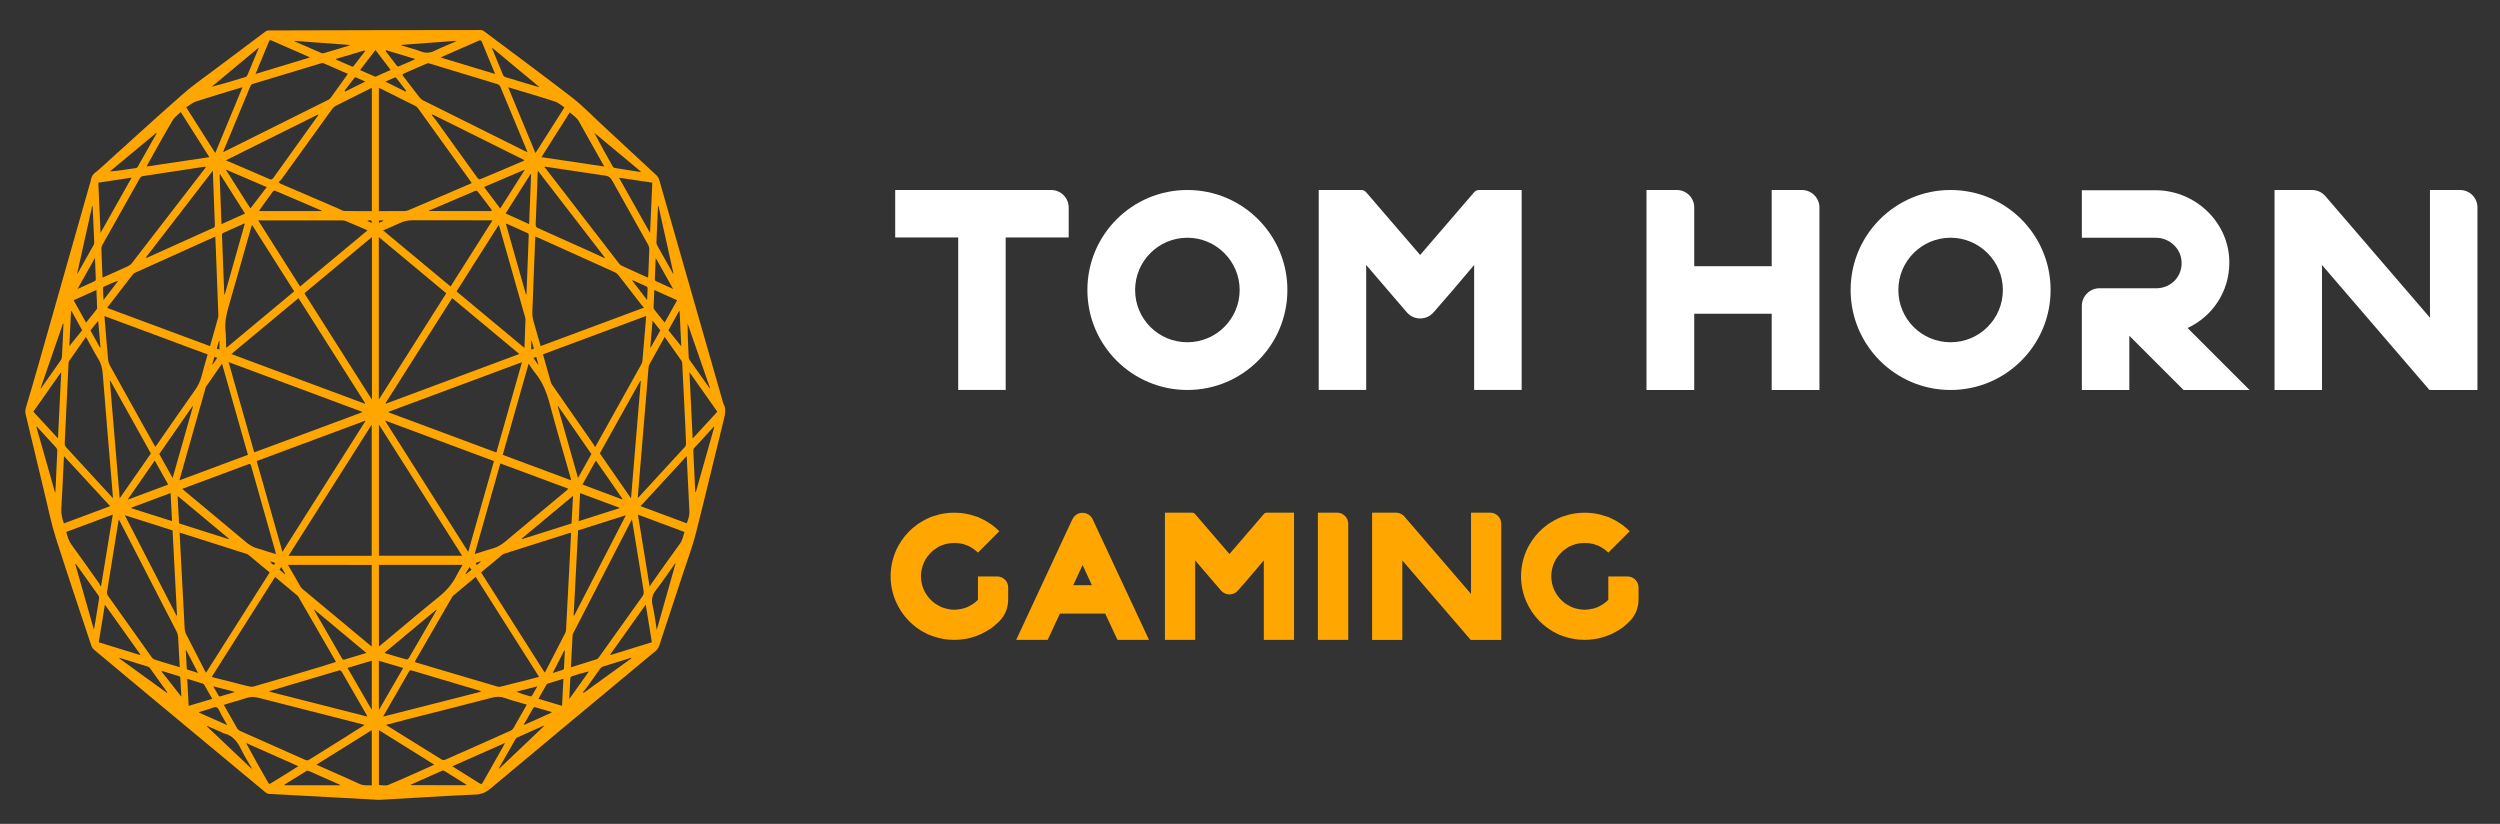 <svg width="88" height="29" viewBox="0 0 88 29" fill="none" xmlns="http://www.w3.org/2000/svg">
<rect x="0" y="0" width="88" height="29" fill="#333333" stroke="none"/>
<g id="tom horn" style="mix-blend-mode:luminosity">
<g id="Group">
<path id="Vector" d="M13.219 28.148C12.641 28.117 12.065 28.085 11.489 28.054C10.812 28.019 10.134 27.984 9.457 27.944C9.413 27.942 9.366 27.907 9.326 27.875C7.924 26.711 6.524 25.546 5.123 24.382C4.521 23.879 3.917 23.377 3.315 22.873C3.272 22.836 3.229 22.773 3.208 22.708C2.79 21.45 2.367 20.193 1.962 18.924C1.812 18.451 1.71 17.951 1.591 17.459C1.36 16.503 1.136 15.546 0.905 14.59C0.884 14.503 0.889 14.434 0.912 14.352C1.064 13.836 1.217 13.319 1.364 12.8C1.959 10.708 2.552 8.618 3.147 6.526C3.165 6.462 3.189 6.399 3.2 6.332C3.226 6.176 3.308 6.101 3.403 6.035C3.436 6.012 3.468 5.982 3.499 5.954C4.476 5.075 5.445 4.181 6.431 3.318C6.837 2.961 7.271 2.669 7.693 2.347C8.239 1.934 8.787 1.524 9.335 1.116C9.373 1.086 9.42 1.071 9.464 1.071C11.951 1.064 14.44 1.058 16.927 1.057C16.964 1.057 17.003 1.071 17.034 1.097C18.07 1.872 19.11 2.641 20.139 3.434C20.482 3.698 20.799 4.027 21.125 4.33C21.786 4.942 22.45 5.557 23.11 6.173C23.15 6.21 23.187 6.273 23.206 6.336C23.955 8.944 24.702 11.555 25.45 14.165C25.453 14.175 25.453 14.186 25.457 14.195C25.576 14.394 25.522 14.592 25.469 14.806C25.142 16.123 24.832 17.449 24.496 18.765C24.375 19.239 24.204 19.694 24.053 20.155C23.771 21.011 23.486 21.865 23.206 22.721C23.178 22.805 23.141 22.861 23.085 22.908C21.148 24.52 19.208 26.13 17.272 27.751C17.106 27.891 16.943 27.961 16.751 27.968C16.184 27.989 15.618 28.024 15.051 28.056C14.503 28.087 13.956 28.12 13.406 28.152C13.345 28.155 13.285 28.152 13.224 28.152C13.219 28.152 13.219 28.15 13.219 28.148ZM16.934 20.148C17.684 21.329 18.427 22.5 19.173 23.674C19.184 23.66 19.191 23.652 19.198 23.64C19.432 23.186 19.665 22.733 19.898 22.279C19.912 22.253 19.922 22.216 19.924 22.185C19.936 21.98 19.945 21.777 19.956 21.572C19.989 20.944 20.022 20.312 20.055 19.682C20.073 19.376 20.087 19.068 20.103 18.751C20.071 18.76 20.047 18.763 20.022 18.77C19.266 19.01 18.512 19.25 17.755 19.489C17.734 19.497 17.71 19.502 17.692 19.519C17.44 19.726 17.194 19.934 16.934 20.148ZM6.322 18.747C6.34 19.068 6.352 19.369 6.37 19.668C6.413 20.491 6.455 21.317 6.501 22.14C6.504 22.197 6.52 22.262 6.545 22.311C6.762 22.738 6.98 23.163 7.201 23.589C7.217 23.619 7.232 23.646 7.252 23.68C8.001 22.5 8.745 21.327 9.492 20.151C9.233 19.936 8.983 19.727 8.732 19.519C8.715 19.505 8.69 19.5 8.668 19.493C8.108 19.314 7.546 19.134 6.986 18.957C6.765 18.886 6.548 18.819 6.322 18.747ZM5.466 15.73C5.494 15.693 5.514 15.665 5.533 15.639C5.976 15.002 6.419 14.361 6.865 13.729C6.972 13.579 7.052 13.419 7.101 13.222C7.164 12.973 7.238 12.731 7.309 12.476C6.097 12.024 4.891 11.576 3.676 11.125C3.718 11.643 3.758 12.143 3.804 12.642C3.811 12.723 3.839 12.808 3.874 12.873C4.241 13.54 4.612 14.202 4.982 14.867C5.143 15.15 5.304 15.436 5.466 15.73ZM20.946 15.737C20.965 15.71 20.971 15.704 20.974 15.695C21.51 14.732 22.047 13.771 22.583 12.808C22.599 12.779 22.609 12.742 22.613 12.707C22.632 12.506 22.649 12.301 22.665 12.098C22.693 11.779 22.718 11.459 22.746 11.121C21.529 11.573 20.323 12.021 19.112 12.472C19.21 12.814 19.301 13.145 19.395 13.472C19.404 13.505 19.427 13.535 19.446 13.561C19.929 14.258 20.414 14.953 20.897 15.649C20.913 15.675 20.929 15.704 20.946 15.737ZM18.975 23.825C18.226 22.644 17.488 21.478 16.744 20.307C16.476 20.529 16.212 20.748 15.949 20.97C15.932 20.988 15.916 21.012 15.902 21.037C15.478 21.77 15.053 22.505 14.629 23.24C14.619 23.258 14.612 23.277 14.601 23.302C14.624 23.31 14.642 23.319 14.659 23.323C15.61 23.606 16.56 23.89 17.512 24.168C17.549 24.179 17.587 24.179 17.624 24.17C17.944 24.091 18.265 24.007 18.585 23.927C18.713 23.893 18.839 23.86 18.975 23.825ZM11.825 23.302C11.815 23.279 11.81 23.268 11.804 23.258C11.374 22.512 10.943 21.767 10.513 21.023C10.5 21.002 10.486 20.979 10.471 20.967C10.21 20.748 9.949 20.531 9.683 20.309C8.941 21.48 8.2 22.647 7.455 23.823C7.481 23.834 7.493 23.841 7.506 23.844C7.896 23.944 8.286 24.044 8.677 24.14C8.761 24.161 8.85 24.187 8.929 24.165C9.735 23.934 10.541 23.692 11.346 23.452C11.5 23.4 11.659 23.352 11.825 23.302ZM16.605 6.446C16.583 6.413 16.567 6.388 16.553 6.367C15.94 5.515 15.328 4.661 14.713 3.808C14.689 3.775 14.657 3.747 14.626 3.731C14.218 3.526 13.808 3.325 13.401 3.12C13.381 3.11 13.36 3.103 13.336 3.096C13.336 4.545 13.336 5.984 13.336 7.431C13.367 7.431 13.395 7.431 13.422 7.431C13.691 7.431 13.964 7.433 14.234 7.43C14.281 7.43 14.33 7.419 14.376 7.4C14.731 7.249 15.084 7.097 15.438 6.947C15.823 6.78 16.208 6.616 16.605 6.446ZM13.089 7.431C13.089 5.979 13.089 4.542 13.089 3.094C13.059 3.106 13.035 3.117 13.012 3.127C12.617 3.323 12.224 3.519 11.831 3.719C11.78 3.745 11.726 3.789 11.687 3.843C11.094 4.664 10.502 5.489 9.91 6.309C9.881 6.351 9.84 6.376 9.804 6.409C9.847 6.455 9.87 6.465 9.891 6.474C10.569 6.766 11.246 7.055 11.923 7.347C11.99 7.377 12.058 7.424 12.126 7.426C12.445 7.435 12.765 7.431 13.089 7.431ZM22.667 10.829C22.63 10.789 22.607 10.768 22.588 10.743C22.319 10.395 22.052 10.045 21.781 9.702C21.741 9.649 21.688 9.605 21.636 9.581C20.929 9.26 20.22 8.942 19.513 8.622C19.292 8.524 19.072 8.424 18.846 8.324C18.842 8.375 18.839 8.415 18.837 8.457C18.806 9.288 18.774 10.12 18.739 10.951C18.734 11.083 18.748 11.203 18.785 11.324C18.856 11.562 18.921 11.802 18.989 12.04C19.003 12.087 19.017 12.134 19.031 12.182C20.241 11.734 21.44 11.286 22.667 10.829ZM7.394 12.184C7.492 11.841 7.586 11.508 7.679 11.175C7.689 11.139 7.686 11.095 7.684 11.053C7.656 10.326 7.63 9.598 7.602 8.87C7.597 8.692 7.586 8.511 7.579 8.329C7.555 8.338 7.541 8.343 7.527 8.35C6.601 8.767 5.673 9.183 4.749 9.602C4.717 9.616 4.686 9.646 4.661 9.679C4.383 10.038 4.105 10.398 3.828 10.759C3.811 10.781 3.795 10.806 3.772 10.839C4.985 11.287 6.186 11.734 7.394 12.184ZM13.338 14.944C13.338 16.5 13.338 18.031 13.338 19.563C14.312 19.563 15.284 19.563 16.268 19.563C15.289 18.019 14.318 16.489 13.338 14.944ZM10.155 19.565C11.143 19.565 12.114 19.565 13.084 19.565C13.084 18.028 13.084 16.496 13.084 14.947C12.104 16.491 11.134 18.021 10.155 19.565ZM13.334 8.345C13.334 10.255 13.334 12.149 13.334 14.067C14.132 12.81 14.918 11.571 15.709 10.323C14.915 9.663 14.129 9.007 13.334 8.345ZM13.093 14.07C13.093 12.147 13.093 10.253 13.093 8.343C12.296 9.007 11.508 9.66 10.714 10.323C11.505 11.571 12.293 12.81 13.093 14.07ZM16.481 19.426C16.786 18.352 17.085 17.293 17.388 16.23C16.108 15.756 14.839 15.282 13.548 14.8C14.531 16.355 15.501 17.881 16.481 19.426ZM9.942 19.426C10.922 17.883 11.89 16.356 12.86 14.826C12.856 14.819 12.854 14.816 12.853 14.809C11.584 15.282 10.311 15.754 9.035 16.23C9.338 17.296 9.637 18.352 9.942 19.426ZM8.143 12.462C9.721 13.05 11.281 13.629 12.841 14.21C12.844 14.202 12.848 14.196 12.851 14.188C12.07 12.957 11.29 11.725 10.507 10.495C9.721 11.149 8.939 11.8 8.143 12.462ZM15.916 10.493C15.133 11.727 14.353 12.955 13.574 14.186C13.577 14.195 13.581 14.2 13.584 14.209C15.144 13.628 16.703 13.048 18.28 12.46C17.484 11.8 16.703 11.149 15.916 10.493ZM12.742 14.515C12.742 14.508 12.744 14.503 12.744 14.494C11.183 13.913 9.623 13.334 8.046 12.745C8.351 13.82 8.648 14.87 8.948 15.924C10.22 15.455 11.482 14.986 12.742 14.515ZM13.679 14.494C13.679 14.501 13.679 14.506 13.677 14.515C14.941 14.986 16.205 15.457 17.472 15.928C17.773 14.868 18.07 13.818 18.373 12.749C16.796 13.334 15.239 13.915 13.679 14.494ZM23.397 11.86C23.213 12.191 23.034 12.509 22.858 12.831C22.84 12.863 22.831 12.906 22.828 12.945C22.789 13.389 22.753 13.834 22.718 14.279C22.665 14.916 22.611 15.553 22.558 16.192C22.521 16.631 22.485 17.072 22.448 17.526C22.469 17.506 22.485 17.496 22.499 17.482C23.038 16.897 23.579 16.311 24.116 15.723C24.135 15.7 24.151 15.647 24.149 15.611C24.142 15.366 24.128 15.119 24.118 14.874C24.084 14.184 24.051 13.496 24.015 12.807C24.013 12.772 24.008 12.728 23.99 12.702C23.796 12.423 23.6 12.149 23.397 11.86ZM3.977 17.536C3.959 17.326 3.945 17.14 3.93 16.955C3.823 15.684 3.716 14.414 3.615 13.141C3.599 12.955 3.559 12.8 3.471 12.653C3.328 12.42 3.2 12.169 3.063 11.928C3.051 11.907 3.039 11.888 3.023 11.865C2.823 12.149 2.627 12.425 2.435 12.705C2.419 12.726 2.414 12.768 2.412 12.8C2.365 13.738 2.319 14.674 2.277 15.614C2.276 15.656 2.298 15.712 2.323 15.739C2.68 16.131 3.04 16.519 3.398 16.909C3.587 17.113 3.774 17.317 3.977 17.536ZM20.096 23.489C20.409 23.391 20.71 23.3 21.013 23.202C21.041 23.193 21.065 23.16 21.084 23.134C21.596 22.419 22.102 21.702 22.614 20.989C22.66 20.927 22.667 20.87 22.654 20.79C22.562 20.24 22.474 19.687 22.385 19.136C22.34 18.858 22.294 18.578 22.245 18.284C22.229 18.308 22.222 18.32 22.215 18.336C21.538 19.651 20.86 20.965 20.183 22.279C20.171 22.304 20.157 22.334 20.155 22.363C20.134 22.731 20.115 23.102 20.096 23.489ZM4.183 18.285C4.176 18.315 4.171 18.332 4.168 18.352C4.035 19.181 3.898 20.009 3.767 20.839C3.762 20.879 3.779 20.939 3.8 20.97C4.311 21.693 4.824 22.414 5.337 23.132C5.365 23.172 5.405 23.202 5.445 23.216C5.601 23.27 5.755 23.314 5.911 23.361C6.048 23.403 6.184 23.445 6.328 23.485C6.308 23.123 6.291 22.777 6.27 22.433C6.265 22.369 6.251 22.297 6.223 22.244C5.563 20.956 4.898 19.67 4.236 18.383C4.222 18.354 4.204 18.326 4.183 18.285ZM19.18 5.865C19.175 5.877 19.168 5.889 19.163 5.9C19.18 5.91 19.198 5.917 19.21 5.933C20.071 7.048 20.932 8.165 21.793 9.28C21.821 9.315 21.858 9.344 21.897 9.36C22.177 9.49 22.457 9.614 22.738 9.742C22.761 9.752 22.784 9.759 22.812 9.768C22.816 9.723 22.819 9.689 22.821 9.654C22.833 9.367 22.847 9.078 22.854 8.791C22.856 8.734 22.84 8.66 22.814 8.615C22.395 7.862 21.97 7.116 21.552 6.36C21.485 6.239 21.412 6.196 21.309 6.182C20.72 6.098 20.132 6.007 19.544 5.919C19.424 5.898 19.301 5.882 19.18 5.865ZM3.609 9.77C3.644 9.756 3.672 9.747 3.695 9.735C3.968 9.612 4.243 9.492 4.516 9.364C4.562 9.343 4.609 9.306 4.644 9.259C5.5 8.154 6.35 7.048 7.204 5.942C7.22 5.921 7.232 5.898 7.253 5.872C7.222 5.872 7.199 5.87 7.176 5.872C6.455 5.98 5.734 6.089 5.013 6.201C4.983 6.204 4.947 6.234 4.927 6.267C4.483 7.055 4.038 7.843 3.597 8.632C3.58 8.664 3.567 8.713 3.569 8.753C3.574 8.947 3.583 9.14 3.59 9.334C3.594 9.479 3.602 9.619 3.609 9.77ZM14.188 2.6C14.181 2.614 14.174 2.632 14.167 2.646C14.365 2.905 14.563 3.162 14.762 3.42C14.799 3.465 14.841 3.507 14.887 3.53C16.086 4.13 17.288 4.725 18.489 5.324C18.512 5.334 18.534 5.343 18.568 5.357C18.555 5.324 18.55 5.305 18.543 5.289C18.233 4.543 17.923 3.796 17.61 3.049C17.593 3.007 17.547 2.972 17.51 2.961C16.716 2.718 15.923 2.478 15.128 2.238C15.1 2.229 15.065 2.219 15.039 2.231C14.754 2.35 14.472 2.474 14.188 2.6ZM7.852 5.357C7.885 5.34 7.901 5.336 7.915 5.327C9.13 4.724 10.346 4.12 11.559 3.512C11.591 3.495 11.622 3.469 11.645 3.435C11.829 3.183 12.011 2.928 12.195 2.672C12.21 2.651 12.223 2.628 12.242 2.599C11.95 2.471 11.666 2.347 11.383 2.224C11.358 2.214 11.326 2.221 11.3 2.228C10.502 2.469 9.702 2.711 8.904 2.952C8.855 2.966 8.827 2.998 8.803 3.059C8.501 3.789 8.199 4.517 7.894 5.247C7.884 5.277 7.873 5.306 7.852 5.357ZM13.59 25.514C13.619 25.535 13.63 25.544 13.64 25.551C14.277 25.947 14.915 26.344 15.552 26.738C15.583 26.759 15.63 26.759 15.665 26.745C16.437 26.405 17.209 26.064 17.979 25.717C18.018 25.7 18.055 25.661 18.079 25.619C18.219 25.381 18.354 25.14 18.491 24.898C18.508 24.872 18.522 24.842 18.543 24.802C18.272 24.721 18.009 24.655 17.754 24.564C17.605 24.511 17.463 24.52 17.313 24.56C16.32 24.819 15.326 25.068 14.332 25.32C14.094 25.386 13.85 25.448 13.59 25.514ZM12.835 25.519C12.795 25.507 12.776 25.498 12.757 25.495C11.533 25.185 10.311 24.873 9.09 24.56C8.946 24.523 8.813 24.52 8.671 24.571C8.475 24.639 8.276 24.69 8.08 24.747C8.015 24.767 7.95 24.79 7.878 24.812C8.038 25.094 8.19 25.362 8.344 25.63C8.368 25.672 8.407 25.708 8.445 25.726C9.21 26.069 9.979 26.407 10.744 26.748C10.796 26.771 10.838 26.769 10.887 26.738C11.286 26.485 11.687 26.237 12.086 25.99C12.329 25.833 12.575 25.682 12.835 25.519ZM8.869 7.913C8.855 7.958 8.845 7.988 8.836 8.019C8.573 8.942 8.316 9.868 8.048 10.787C7.964 11.072 7.906 11.352 7.94 11.662C7.957 11.828 7.954 12.002 7.959 12.169C7.959 12.189 7.962 12.21 7.966 12.245C8.766 11.578 9.557 10.92 10.355 10.255C9.861 9.474 9.368 8.697 8.869 7.913ZM18.461 12.248C18.473 11.898 18.487 11.571 18.497 11.242C18.499 11.212 18.487 11.181 18.48 11.153C18.183 10.102 17.885 9.054 17.587 8.007C17.58 7.981 17.57 7.953 17.556 7.916C17.057 8.702 16.565 9.478 16.07 10.258C16.864 10.918 17.654 11.576 18.461 12.248ZM17.696 16.01C18.499 16.309 19.297 16.605 20.106 16.908C20.092 16.855 20.085 16.82 20.075 16.785C19.835 15.94 19.584 15.1 19.359 14.245C19.245 13.811 19.089 13.431 18.837 13.127C18.757 13.031 18.688 12.915 18.608 12.8C18.302 13.876 18 14.937 17.696 16.01ZM6.314 16.908C7.126 16.605 7.922 16.307 8.727 16.01C8.423 14.937 8.122 13.874 7.815 12.8C7.625 13.075 7.443 13.337 7.259 13.601C7.241 13.626 7.234 13.663 7.225 13.692C7.043 14.335 6.861 14.977 6.679 15.62C6.559 16.043 6.44 16.467 6.314 16.908ZM20.008 17.203C19.203 16.904 18.41 16.61 17.612 16.313C17.311 17.375 17.012 18.429 16.709 19.498C16.749 19.489 16.77 19.486 16.791 19.477C16.98 19.419 17.169 19.353 17.36 19.3C17.51 19.258 17.645 19.18 17.778 19.069C18.494 18.467 19.212 17.874 19.931 17.275C19.95 17.258 19.973 17.235 20.008 17.203ZM6.415 17.207C6.454 17.24 6.478 17.261 6.501 17.282C7.218 17.881 7.936 18.474 8.652 19.076C8.783 19.187 8.918 19.269 9.07 19.306C9.177 19.332 9.282 19.372 9.387 19.405C9.492 19.439 9.597 19.47 9.714 19.505C9.702 19.458 9.697 19.428 9.688 19.398C9.406 18.401 9.121 17.405 8.841 16.405C8.822 16.337 8.801 16.318 8.748 16.339C8.248 16.528 7.744 16.713 7.241 16.901C6.968 17 6.699 17.1 6.415 17.207ZM13.338 19.883C13.338 20.843 13.338 21.795 13.338 22.756C13.367 22.733 13.392 22.715 13.415 22.696C14.087 22.138 14.754 21.567 15.431 21.023C15.695 20.811 15.926 20.564 16.096 20.212C16.149 20.102 16.217 20.002 16.285 19.883C15.294 19.883 14.319 19.883 13.338 19.883ZM10.136 19.883C10.289 20.146 10.429 20.391 10.57 20.636C10.593 20.676 10.621 20.711 10.654 20.737C11.444 21.396 12.235 22.054 13.026 22.712C13.043 22.726 13.065 22.738 13.084 22.754C13.084 21.791 13.084 20.839 13.084 19.885C12.104 19.883 11.129 19.883 10.136 19.883ZM15.86 10.085C16.35 9.311 16.837 8.545 17.337 7.755C17.286 7.755 17.257 7.755 17.229 7.755C16.329 7.755 15.431 7.757 14.533 7.753C14.377 7.753 14.229 7.778 14.08 7.85C13.889 7.941 13.693 8.018 13.485 8.109C14.281 8.77 15.065 9.423 15.86 10.085ZM9.086 7.755C9.588 8.546 10.075 9.313 10.563 10.085C11.354 9.427 12.14 8.772 12.935 8.11C12.907 8.097 12.888 8.086 12.87 8.077C12.645 7.979 12.417 7.881 12.189 7.788C12.144 7.769 12.095 7.759 12.048 7.759C11.094 7.757 10.14 7.757 9.184 7.757C9.161 7.755 9.133 7.755 9.086 7.755ZM22.212 17.541C22.329 16.148 22.443 14.779 22.556 13.412C22.551 13.411 22.544 13.409 22.539 13.403C22.065 14.254 21.59 15.103 21.114 15.959C21.477 16.484 21.837 17.002 22.212 17.541ZM4.213 17.541C4.586 17.006 4.947 16.488 5.311 15.963C4.835 15.107 4.358 14.254 3.884 13.402C3.879 13.405 3.874 13.409 3.867 13.412C3.982 14.779 4.096 16.146 4.213 17.541ZM4.392 18.135C5.006 19.328 5.61 20.499 6.214 21.672C6.219 21.669 6.226 21.665 6.231 21.662C6.179 20.664 6.126 19.666 6.074 18.669C5.514 18.492 4.962 18.317 4.392 18.135ZM20.192 21.663C20.197 21.665 20.206 21.667 20.211 21.67C20.813 20.499 21.417 19.328 22.031 18.136C21.461 18.319 20.908 18.494 20.349 18.67C20.297 19.668 20.244 20.667 20.192 21.663ZM7.492 6.007C6.697 7.038 5.916 8.051 5.134 9.063C5.155 9.075 5.167 9.073 5.178 9.07C5.955 8.72 6.734 8.368 7.511 8.019C7.558 7.998 7.567 7.967 7.563 7.907C7.544 7.428 7.527 6.952 7.509 6.472C7.506 6.323 7.499 6.176 7.492 6.007ZM21.277 9.084C21.28 9.077 21.284 9.07 21.288 9.063C20.507 8.051 19.724 7.038 18.933 6.01C18.928 6.063 18.926 6.089 18.925 6.117C18.902 6.707 18.883 7.297 18.856 7.883C18.853 7.97 18.874 8.002 18.932 8.026C19.511 8.286 20.089 8.545 20.668 8.805C20.871 8.898 21.074 8.991 21.277 9.084ZM11.207 4.051C11.204 4.043 11.202 4.037 11.197 4.029C10.12 4.564 9.044 5.1 7.95 5.643C8.479 5.87 8.985 6.084 9.49 6.306C9.546 6.33 9.58 6.32 9.622 6.262C9.979 5.76 10.339 5.263 10.696 4.762C10.868 4.528 11.038 4.29 11.207 4.051ZM18.45 5.653C18.45 5.646 18.45 5.639 18.45 5.632C17.376 5.096 16.299 4.563 15.223 4.027C15.217 4.037 15.21 4.05 15.205 4.06C15.247 4.113 15.293 4.162 15.335 4.218C15.826 4.9 16.318 5.588 16.812 6.269C16.831 6.295 16.875 6.322 16.899 6.311C17.419 6.098 17.934 5.875 18.45 5.653ZM13.485 25.225C14.65 24.928 15.793 24.637 16.934 24.347C16.917 24.324 16.899 24.315 16.882 24.312C16.084 24.074 15.287 23.839 14.489 23.599C14.442 23.585 14.416 23.606 14.388 23.654C14.164 24.044 13.94 24.432 13.716 24.821C13.644 24.949 13.57 25.075 13.485 25.225ZM9.487 24.327C9.487 24.334 9.487 24.34 9.487 24.347C10.63 24.639 11.775 24.93 12.931 25.224C12.916 25.192 12.912 25.18 12.907 25.169C12.615 24.663 12.322 24.159 12.032 23.65C11.995 23.587 11.962 23.589 11.915 23.605C11.361 23.769 10.808 23.934 10.255 24.096C10 24.173 9.744 24.25 9.487 24.327ZM8.533 3.077C8.51 3.078 8.496 3.078 8.486 3.084C7.955 3.245 7.423 3.4 6.896 3.572C6.781 3.609 6.674 3.705 6.555 3.778C6.905 4.328 7.238 4.851 7.577 5.387C7.898 4.61 8.213 3.85 8.533 3.077ZM17.887 3.071C18.212 3.852 18.527 4.615 18.848 5.389C19.189 4.85 19.521 4.326 19.868 3.78C19.754 3.707 19.656 3.616 19.551 3.581C19.177 3.453 18.799 3.346 18.421 3.231C18.247 3.176 18.074 3.127 17.887 3.071ZM22.455 18.115C22.593 18.959 22.728 19.789 22.868 20.652C22.9 20.597 22.915 20.566 22.935 20.54C23.265 20.072 23.596 19.602 23.932 19.141C24.018 19.024 24.048 18.879 24.095 18.726C23.547 18.521 23.006 18.319 22.455 18.115ZM3.531 20.641C3.541 20.631 3.552 20.62 3.562 20.61C3.697 19.782 3.832 18.954 3.97 18.114C3.413 18.32 2.874 18.521 2.333 18.723C2.375 18.898 2.424 19.045 2.517 19.173C2.846 19.622 3.168 20.083 3.494 20.541C3.51 20.569 3.518 20.608 3.531 20.641ZM24.172 16.053C23.626 16.647 23.09 17.226 22.548 17.816C23.101 18.023 23.64 18.222 24.176 18.422C24.277 18.126 24.277 18.126 24.258 17.82C24.249 17.674 24.244 17.531 24.237 17.384C24.216 16.95 24.195 16.514 24.172 16.053ZM2.253 16.057C2.249 16.094 2.248 16.111 2.248 16.127C2.22 16.722 2.193 17.317 2.158 17.912C2.148 18.1 2.193 18.255 2.248 18.425C2.788 18.224 3.326 18.023 3.877 17.816C3.331 17.224 2.799 16.649 2.253 16.057ZM21.27 5.861C20.962 5.313 20.668 4.795 20.377 4.272C20.292 4.118 20.166 4.06 20.057 3.955C19.723 4.482 19.395 4.998 19.058 5.532C19.796 5.644 20.523 5.751 21.27 5.861ZM7.369 5.532C7.029 4.995 6.699 4.477 6.363 3.945C6.261 4.044 6.146 4.118 6.074 4.239C5.774 4.745 5.489 5.266 5.199 5.783C5.188 5.804 5.179 5.825 5.162 5.861C5.9 5.751 6.625 5.644 7.369 5.532ZM15.287 26.916C14.628 26.503 13.985 26.104 13.338 25.7C13.338 26.354 13.338 26.998 13.338 27.634C13.453 27.634 13.572 27.669 13.674 27.627C14.207 27.404 14.736 27.163 15.287 26.916ZM13.087 25.7C12.436 26.106 11.794 26.507 11.139 26.916C11.176 26.934 11.197 26.942 11.218 26.953C11.703 27.168 12.188 27.38 12.672 27.601C12.811 27.663 12.945 27.637 13.087 27.644C13.087 26.997 13.087 26.354 13.087 25.7ZM25.25 14.492C24.923 14.028 24.601 13.572 24.268 13.099C24.307 13.892 24.344 14.653 24.382 15.436C24.68 15.112 24.96 14.806 25.25 14.492ZM2.153 13.129C2.148 13.127 2.143 13.122 2.137 13.12C1.817 13.573 1.497 14.03 1.173 14.491C1.465 14.807 1.747 15.114 2.041 15.432C2.08 14.65 2.116 13.89 2.153 13.129ZM3.539 8.198C3.909 7.542 4.264 6.91 4.633 6.253C4.227 6.315 3.847 6.372 3.461 6.43C3.489 7.02 3.513 7.594 3.539 8.198ZM22.961 6.43C22.572 6.372 22.192 6.316 21.788 6.255C22.159 6.912 22.515 7.545 22.882 8.2C22.91 7.591 22.936 7.018 22.961 6.43ZM4.933 23.058C4.936 23.051 4.938 23.044 4.94 23.037C4.527 22.456 4.113 21.877 3.692 21.284C3.618 21.735 3.548 22.168 3.476 22.608C3.965 22.759 4.449 22.908 4.933 23.058ZM21.48 23.039C21.484 23.046 21.485 23.051 21.489 23.058C21.974 22.908 22.459 22.759 22.945 22.607C22.872 22.162 22.802 21.732 22.73 21.282C22.306 21.882 21.893 22.46 21.48 23.039ZM15.921 26.974C16.257 27.184 16.572 27.378 16.887 27.578C16.936 27.609 16.961 27.601 16.994 27.543C17.241 27.105 17.488 26.671 17.734 26.237C17.747 26.216 17.755 26.193 17.776 26.151C17.155 26.424 16.548 26.694 15.921 26.974ZM10.502 26.97C9.875 26.692 9.268 26.422 8.661 26.153C8.92 26.636 9.184 27.105 9.452 27.569C9.461 27.587 9.494 27.593 9.508 27.587C9.835 27.39 10.159 27.186 10.502 26.97ZM10.899 2.026C10.88 2.009 10.871 2.002 10.863 1.997C10.422 1.804 9.982 1.613 9.543 1.419C9.501 1.4 9.483 1.421 9.466 1.464C9.377 1.685 9.284 1.904 9.193 2.124C9.13 2.277 9.067 2.431 8.995 2.602C9.634 2.41 10.261 2.221 10.899 2.026ZM15.517 2.025C16.163 2.221 16.788 2.41 17.426 2.604C17.409 2.558 17.398 2.53 17.388 2.504C17.248 2.166 17.106 1.832 16.97 1.492C16.942 1.422 16.917 1.405 16.859 1.429C16.441 1.615 16.023 1.795 15.604 1.979C15.578 1.99 15.555 2.004 15.517 2.025ZM5.606 15.982C5.762 16.264 5.916 16.538 6.077 16.825C6.321 15.971 6.555 15.14 6.791 14.309C6.786 14.305 6.783 14.3 6.777 14.296C6.389 14.856 5.999 15.416 5.606 15.982ZM20.817 15.982C20.423 15.415 20.034 14.856 19.646 14.296C19.64 14.3 19.637 14.305 19.632 14.309C19.868 15.142 20.104 15.973 20.346 16.824C20.507 16.533 20.659 16.262 20.817 15.982ZM8.617 7.872C8.599 7.871 8.592 7.869 8.587 7.871C8.342 7.981 8.099 8.091 7.854 8.2C7.81 8.219 7.814 8.258 7.815 8.305C7.833 8.79 7.852 9.273 7.87 9.759C7.877 9.961 7.887 10.164 7.896 10.365C7.901 10.365 7.906 10.367 7.912 10.367C8.144 9.539 8.379 8.711 8.617 7.872ZM18.513 10.367C18.519 10.367 18.524 10.365 18.529 10.365C18.532 10.332 18.534 10.297 18.536 10.263C18.562 9.605 18.587 8.949 18.611 8.291C18.615 8.23 18.594 8.214 18.559 8.2C18.326 8.098 18.093 7.991 17.862 7.886C17.846 7.879 17.831 7.878 17.806 7.872C18.044 8.711 18.279 9.537 18.513 10.367ZM11.052 21.448C11.06 21.478 11.062 21.485 11.066 21.49C11.389 22.05 11.713 22.61 12.035 23.172C12.063 23.223 12.093 23.226 12.133 23.214C12.307 23.16 12.478 23.111 12.652 23.058C12.727 23.036 12.804 23.013 12.898 22.985C12.273 22.465 11.668 21.963 11.052 21.448ZM15.37 21.473C15.366 21.469 15.364 21.464 15.361 21.459C14.755 21.963 14.15 22.467 13.541 22.973C13.549 22.983 13.553 22.99 13.558 22.992C13.81 23.067 14.06 23.146 14.312 23.214C14.337 23.221 14.377 23.188 14.396 23.156C14.689 22.659 14.976 22.157 15.265 21.656C15.298 21.595 15.335 21.534 15.37 21.473ZM6.303 18.424C6.889 18.609 7.469 18.793 8.048 18.978C8.05 18.97 8.053 18.964 8.053 18.956C7.457 18.46 6.86 17.961 6.251 17.456C6.27 17.792 6.287 18.101 6.303 18.424ZM20.171 17.454C19.558 17.961 18.965 18.459 18.37 18.954C18.373 18.963 18.375 18.968 18.377 18.977C18.956 18.793 19.537 18.607 20.118 18.425C20.138 18.105 20.152 17.793 20.171 17.454ZM11.342 7.43C11.312 7.412 11.302 7.407 11.291 7.4C10.758 7.171 10.22 6.94 9.685 6.714C9.66 6.703 9.616 6.726 9.597 6.754C9.447 6.955 9.301 7.162 9.154 7.368C9.144 7.382 9.135 7.403 9.121 7.43C9.86 7.43 10.59 7.43 11.342 7.43ZM17.295 7.43C17.3 7.417 17.309 7.405 17.314 7.395C17.145 7.172 16.977 6.947 16.803 6.728C16.788 6.708 16.747 6.71 16.723 6.721C16.32 6.892 15.918 7.064 15.513 7.237C15.375 7.295 15.237 7.356 15.098 7.414C15.1 7.417 15.1 7.424 15.102 7.428C15.834 7.43 16.565 7.43 17.295 7.43ZM18.694 6.134C18.688 6.133 18.683 6.131 18.676 6.127C18.386 6.586 18.095 7.046 17.797 7.515C18.079 7.643 18.347 7.764 18.625 7.888C18.648 7.293 18.671 6.714 18.694 6.134ZM7.745 6.127C7.74 6.131 7.735 6.134 7.73 6.138C7.752 6.717 7.773 7.297 7.796 7.89C8.078 7.762 8.346 7.641 8.624 7.517C8.326 7.043 8.036 6.586 7.745 6.127ZM13.336 24.994C13.628 24.49 13.905 24.007 14.192 23.512C13.899 23.424 13.621 23.344 13.336 23.258C13.336 23.835 13.336 24.401 13.336 24.994ZM13.087 24.989C13.087 24.397 13.087 23.83 13.087 23.256C12.802 23.342 12.524 23.424 12.233 23.51C12.518 24.009 12.797 24.49 13.087 24.989ZM9.389 6.586C8.906 6.379 8.435 6.178 7.966 5.975C7.962 5.979 7.961 5.986 7.959 5.989C8.248 6.446 8.538 6.899 8.815 7.337C9.006 7.085 9.193 6.841 9.389 6.586ZM17.038 6.582C17.232 6.838 17.419 7.087 17.608 7.339C17.888 6.899 18.177 6.444 18.464 5.991C18.461 5.987 18.459 5.98 18.457 5.977C17.988 6.176 17.517 6.379 17.038 6.582ZM20.974 16.211C20.817 16.495 20.663 16.769 20.503 17.056C20.978 17.233 21.442 17.407 21.905 17.58C21.909 17.573 21.911 17.568 21.912 17.562C21.604 17.113 21.293 16.664 20.974 16.211ZM5.92 17.056C5.759 16.768 5.605 16.491 5.447 16.211C5.129 16.67 4.819 17.118 4.509 17.562C4.512 17.569 4.514 17.575 4.516 17.582C4.982 17.407 5.444 17.233 5.92 17.056ZM21.8 17.89C21.8 17.883 21.8 17.877 21.8 17.87C21.344 17.699 20.885 17.531 20.419 17.358C20.402 17.695 20.384 18.014 20.369 18.345C20.852 18.189 21.326 18.04 21.8 17.89ZM6.056 18.343C6.039 18.005 6.021 17.687 6.004 17.356C5.536 17.529 5.08 17.699 4.625 17.869C4.625 17.876 4.625 17.881 4.625 17.89C5.099 18.04 5.571 18.192 6.056 18.343ZM25.142 15.031C25.138 15.024 25.135 15.021 25.131 15.014C24.895 15.269 24.659 15.525 24.426 15.782C24.408 15.802 24.403 15.857 24.405 15.893C24.421 16.255 24.44 16.619 24.457 16.983C24.463 17.095 24.468 17.21 24.475 17.323C24.48 17.324 24.485 17.324 24.492 17.326C24.708 16.563 24.925 15.796 25.142 15.031ZM1.94 17.347C1.947 17.31 1.952 17.296 1.952 17.284C1.975 16.811 1.999 16.335 2.018 15.863C2.02 15.828 1.997 15.779 1.976 15.756C1.757 15.514 1.537 15.276 1.316 15.037C1.309 15.028 1.299 15.024 1.276 15.01C1.498 15.798 1.715 16.563 1.94 17.347ZM23.778 19.84C23.773 19.838 23.77 19.832 23.764 19.831C23.54 20.146 23.323 20.473 23.09 20.771C22.959 20.937 22.921 21.091 22.975 21.326C23.036 21.592 23.069 21.87 23.118 22.173C23.342 21.375 23.559 20.606 23.778 19.84ZM3.305 22.162C3.315 22.117 3.322 22.089 3.326 22.064C3.378 21.739 3.429 21.415 3.485 21.091C3.496 21.026 3.485 20.989 3.454 20.946C3.207 20.599 2.958 20.253 2.711 19.904C2.696 19.883 2.682 19.867 2.664 19.846C2.659 19.85 2.655 19.855 2.65 19.859C2.867 20.62 3.082 21.382 3.305 22.162ZM9.104 1.699C9.1 1.696 9.097 1.69 9.093 1.687C8.547 2.144 7.997 2.597 7.451 3.054C7.852 2.952 8.248 2.833 8.64 2.711C8.668 2.702 8.701 2.665 8.717 2.627C8.825 2.376 8.929 2.123 9.032 1.869C9.058 1.809 9.081 1.753 9.104 1.699ZM17.332 1.687C17.328 1.69 17.325 1.694 17.321 1.697C17.332 1.724 17.341 1.752 17.351 1.776C17.467 2.053 17.582 2.331 17.694 2.609C17.72 2.674 17.754 2.704 17.803 2.718C18.007 2.779 18.212 2.84 18.417 2.903C18.599 2.958 18.781 3.012 18.965 3.066C18.967 3.059 18.968 3.056 18.97 3.049C18.424 2.597 17.876 2.144 17.332 1.687ZM22.548 6.054C22.549 6.047 22.551 6.04 22.551 6.033C22.007 5.581 21.464 5.128 20.92 4.675C21.132 5.084 21.351 5.478 21.573 5.868C21.587 5.891 21.613 5.909 21.636 5.912C21.94 5.963 22.245 6.008 22.548 6.054ZM5.512 4.696C5.507 4.689 5.503 4.683 5.5 4.678C4.955 5.13 4.413 5.585 3.867 6.036C4.176 6.01 4.481 5.963 4.784 5.916C4.807 5.912 4.835 5.895 4.847 5.872C5.073 5.478 5.291 5.088 5.512 4.696ZM2.591 10.568C2.746 10.85 2.895 11.116 3.03 11.356C3.156 11.2 3.28 11.042 3.405 10.886C3.412 10.876 3.42 10.855 3.419 10.841C3.412 10.634 3.403 10.428 3.394 10.207C3.121 10.328 2.86 10.445 2.591 10.568ZM23.395 11.356C23.53 11.114 23.678 10.845 23.834 10.568C23.563 10.445 23.3 10.328 23.031 10.207C23.022 10.428 23.012 10.627 23.006 10.831C23.006 10.85 23.012 10.874 23.022 10.886C23.145 11.044 23.269 11.198 23.395 11.356ZM13.752 2.464C13.563 2.214 13.381 1.976 13.217 1.76C13.043 1.986 12.863 2.221 12.674 2.467C12.854 2.546 13.024 2.621 13.196 2.695C13.21 2.702 13.226 2.695 13.24 2.691C13.404 2.614 13.57 2.543 13.752 2.464ZM19.833 23.892C19.644 23.949 19.464 24.004 19.285 24.06C19.268 24.067 19.247 24.081 19.234 24.102C19.142 24.263 19.051 24.422 18.953 24.597C19.234 24.681 19.508 24.762 19.784 24.846C19.8 24.523 19.816 24.217 19.833 23.892ZM7.472 24.599C7.372 24.422 7.283 24.263 7.19 24.107C7.18 24.088 7.162 24.072 7.148 24.067C6.965 24.009 6.781 23.953 6.59 23.893C6.608 24.215 6.623 24.527 6.641 24.846C6.919 24.763 7.189 24.681 7.472 24.599ZM10.01 27.62C10.01 27.627 10.012 27.634 10.012 27.641C10.661 27.641 11.314 27.641 11.976 27.641C11.96 27.627 11.957 27.618 11.95 27.616C11.585 27.453 11.22 27.291 10.854 27.131C10.836 27.123 10.814 27.123 10.796 27.133C10.532 27.294 10.271 27.457 10.01 27.62ZM16.413 27.639C16.413 27.634 16.415 27.627 16.415 27.618C16.154 27.455 15.893 27.291 15.629 27.13C15.606 27.116 15.569 27.126 15.543 27.138C15.279 27.252 15.014 27.371 14.75 27.49C14.652 27.534 14.556 27.578 14.458 27.622C14.46 27.628 14.46 27.634 14.461 27.637C15.111 27.639 15.762 27.639 16.413 27.639ZM1.423 13.682C1.441 13.668 1.449 13.663 1.453 13.657C1.686 13.328 1.919 12.999 2.148 12.668C2.169 12.637 2.179 12.583 2.181 12.537C2.195 12.327 2.204 12.114 2.213 11.903C2.22 11.736 2.227 11.564 2.234 11.396C2.228 11.394 2.223 11.394 2.216 11.392C1.955 12.149 1.693 12.905 1.423 13.682ZM24.981 13.671C24.986 13.668 24.989 13.664 24.993 13.661C24.729 12.903 24.466 12.143 24.202 11.385C24.204 11.788 24.221 12.184 24.242 12.577C24.244 12.607 24.254 12.64 24.268 12.661C24.506 12.997 24.744 13.335 24.981 13.671ZM23.178 7.251C23.173 7.251 23.167 7.251 23.162 7.253C23.143 7.68 23.122 8.109 23.106 8.536C23.104 8.571 23.122 8.615 23.138 8.646C23.313 8.961 23.488 9.273 23.665 9.586C23.673 9.604 23.682 9.619 23.692 9.637C23.698 9.633 23.7 9.628 23.705 9.623C23.53 8.833 23.353 8.042 23.178 7.251ZM3.261 7.256C3.256 7.255 3.251 7.253 3.245 7.249C3.068 8.04 2.893 8.833 2.715 9.633C2.727 9.626 2.732 9.625 2.734 9.621C2.923 9.288 3.112 8.952 3.3 8.616C3.312 8.594 3.317 8.559 3.317 8.531C3.301 8.109 3.282 7.682 3.261 7.256ZM19.154 25.553C19.131 25.554 19.124 25.553 19.115 25.554C18.811 25.689 18.505 25.824 18.202 25.962C18.175 25.974 18.151 26.006 18.134 26.038C17.955 26.351 17.775 26.664 17.596 26.981C17.584 27.004 17.573 27.026 17.561 27.049C17.565 27.053 17.566 27.056 17.57 27.06C18.095 26.559 18.62 26.06 19.154 25.553ZM8.853 27.058C8.857 27.054 8.859 27.047 8.864 27.044C8.739 26.823 8.603 26.615 8.491 26.382C8.347 26.078 8.162 25.88 7.899 25.82C7.859 25.812 7.824 25.787 7.784 25.768C7.621 25.698 7.458 25.624 7.295 25.553C7.292 25.56 7.29 25.565 7.288 25.574C7.81 26.067 8.332 26.563 8.853 27.058ZM22.221 23.177C22.221 23.17 22.219 23.167 22.219 23.16C22.212 23.16 22.203 23.158 22.196 23.16C21.869 23.261 21.541 23.363 21.214 23.466C21.183 23.477 21.151 23.506 21.127 23.536C20.959 23.769 20.791 24.007 20.622 24.243C20.593 24.285 20.556 24.32 20.521 24.357C20.528 24.368 20.537 24.38 20.542 24.39C21.102 23.988 21.662 23.584 22.221 23.177ZM5.878 24.392C5.883 24.385 5.885 24.38 5.89 24.373C5.683 24.084 5.477 23.792 5.27 23.505C5.253 23.482 5.227 23.473 5.204 23.465C4.982 23.396 4.761 23.326 4.539 23.258C4.428 23.225 4.316 23.19 4.206 23.156C4.204 23.163 4.203 23.17 4.201 23.177C4.761 23.582 5.319 23.988 5.878 24.392ZM16.044 1.459C16.044 1.452 16.044 1.447 16.044 1.438C15.403 1.485 14.762 1.533 14.122 1.58C14.139 1.601 14.159 1.611 14.178 1.615C14.389 1.68 14.605 1.729 14.813 1.811C14.986 1.878 15.144 1.867 15.312 1.781C15.552 1.664 15.799 1.568 16.044 1.459ZM12.307 1.599C12.307 1.592 12.305 1.589 12.305 1.582C11.664 1.534 11.024 1.487 10.358 1.438C10.387 1.459 10.395 1.468 10.404 1.471C10.709 1.605 11.015 1.738 11.319 1.869C11.344 1.879 11.374 1.879 11.4 1.871C11.579 1.818 11.755 1.766 11.934 1.713C12.056 1.676 12.181 1.638 12.307 1.599ZM23.528 11.627C23.684 11.821 23.84 12.012 23.981 12.189C23.964 11.805 23.941 11.38 23.922 10.955C23.916 10.953 23.911 10.951 23.904 10.948C23.784 11.168 23.661 11.389 23.528 11.627ZM2.519 10.951C2.514 10.953 2.505 10.955 2.5 10.958C2.48 11.382 2.459 11.804 2.44 12.184C2.582 12.008 2.736 11.816 2.892 11.623C2.764 11.389 2.64 11.17 2.519 10.951ZM23.08 9.078C23.068 9.355 23.057 9.6 23.05 9.843C23.05 9.861 23.068 9.885 23.078 9.891C23.276 9.982 23.474 10.073 23.694 10.171C23.486 9.798 23.29 9.451 23.08 9.078ZM3.343 9.078C3.133 9.451 2.937 9.798 2.729 10.171C2.949 10.071 3.147 9.983 3.343 9.891C3.357 9.884 3.373 9.85 3.373 9.833C3.366 9.591 3.354 9.352 3.343 9.078ZM20.036 24.609C20.278 24.27 20.503 23.953 20.729 23.636C20.517 23.681 20.316 23.743 20.115 23.809C20.099 23.813 20.078 23.841 20.076 23.86C20.062 24.096 20.05 24.336 20.036 24.609ZM6.384 24.523C6.373 24.327 6.361 24.088 6.347 23.848C6.345 23.83 6.326 23.811 6.312 23.806C6.109 23.741 5.904 23.678 5.701 23.617C5.696 23.625 5.694 23.631 5.689 23.64C5.923 23.941 6.16 24.24 6.384 24.523ZM19.413 25.085C19.413 25.076 19.411 25.068 19.411 25.062C19.215 25.005 19.019 24.945 18.823 24.889C18.809 24.886 18.785 24.893 18.778 24.909C18.664 25.105 18.552 25.302 18.44 25.5C18.443 25.507 18.445 25.511 18.448 25.518C18.769 25.371 19.091 25.229 19.413 25.085ZM14.6 2.091C14.6 2.084 14.6 2.079 14.6 2.072C14.262 1.97 13.928 1.867 13.59 1.766C13.584 1.776 13.577 1.785 13.572 1.795C13.707 1.972 13.842 2.149 13.976 2.324C13.989 2.338 14.015 2.345 14.029 2.338C14.222 2.259 14.411 2.175 14.6 2.091ZM7.999 25.525C7.924 25.392 7.861 25.281 7.798 25.173C7.744 25.076 7.7 24.936 7.63 24.901C7.555 24.866 7.455 24.931 7.367 24.956C7.248 24.989 7.131 25.026 7.012 25.064C7.012 25.073 7.012 25.078 7.012 25.087C7.334 25.229 7.658 25.372 7.999 25.525ZM11.824 2.075C11.824 2.082 11.824 2.088 11.824 2.095C12.013 2.179 12.202 2.263 12.392 2.343C12.408 2.35 12.434 2.343 12.445 2.329C12.58 2.154 12.714 1.977 12.849 1.801C12.844 1.792 12.839 1.781 12.832 1.774C12.496 1.871 12.16 1.972 11.824 2.075ZM22.889 12.229C22.894 12.231 22.898 12.236 22.903 12.238C23.015 12.038 23.127 11.835 23.243 11.629C23.148 11.51 23.061 11.399 22.97 11.282C22.942 11.595 22.915 11.912 22.889 12.229ZM3.52 12.236C3.525 12.234 3.529 12.229 3.536 12.227C3.508 11.911 3.483 11.594 3.457 11.293C3.366 11.405 3.277 11.515 3.184 11.63C3.298 11.837 3.41 12.037 3.52 12.236ZM6.559 22.892C6.553 22.894 6.545 22.896 6.539 22.899C6.55 23.107 6.562 23.316 6.574 23.524C6.576 23.54 6.587 23.566 6.597 23.57C6.714 23.61 6.832 23.645 6.97 23.687C6.823 23.405 6.692 23.148 6.559 22.892ZM19.884 22.901C19.878 22.899 19.87 22.897 19.864 22.894C19.732 23.153 19.599 23.409 19.455 23.69C19.588 23.648 19.702 23.615 19.814 23.578C19.829 23.575 19.849 23.547 19.851 23.529C19.863 23.317 19.873 23.109 19.884 22.901ZM3.643 10.561C3.826 10.321 3.996 10.102 4.164 9.882C3.987 9.938 3.821 10.013 3.653 10.092C3.639 10.099 3.625 10.137 3.625 10.16C3.63 10.284 3.637 10.41 3.643 10.561ZM22.779 10.561C22.784 10.416 22.788 10.295 22.796 10.174C22.8 10.118 22.782 10.095 22.746 10.078C22.611 10.02 22.476 9.957 22.341 9.896C22.315 9.884 22.289 9.875 22.262 9.863C22.261 9.87 22.259 9.875 22.257 9.882C22.427 10.102 22.595 10.321 22.779 10.561ZM12.86 2.87C12.732 2.814 12.625 2.765 12.518 2.721C12.508 2.718 12.489 2.725 12.478 2.739C12.361 2.889 12.245 3.042 12.128 3.192C12.133 3.203 12.14 3.213 12.146 3.224C12.377 3.112 12.606 2.998 12.86 2.87ZM14.276 3.225C14.281 3.213 14.288 3.203 14.293 3.19C14.18 3.042 14.068 2.894 13.954 2.749C13.941 2.732 13.915 2.719 13.901 2.726C13.796 2.768 13.691 2.816 13.565 2.872C13.815 2.998 14.045 3.11 14.276 3.225ZM18.916 24.159C18.657 24.226 18.415 24.287 18.174 24.348C18.34 24.417 18.506 24.467 18.673 24.513C18.69 24.516 18.716 24.502 18.729 24.483C18.79 24.383 18.846 24.282 18.916 24.159ZM7.507 24.159C7.577 24.282 7.637 24.389 7.698 24.492C7.707 24.506 7.73 24.516 7.742 24.515C7.912 24.467 8.08 24.417 8.249 24.366C8.249 24.359 8.249 24.354 8.248 24.347C8.008 24.285 7.766 24.226 7.507 24.159ZM18.793 12.271C18.765 12.171 18.741 12.084 18.716 11.998C18.711 12 18.704 12.002 18.699 12.002C18.699 12.101 18.699 12.201 18.699 12.306C18.729 12.294 18.757 12.283 18.793 12.271ZM7.724 12.306C7.724 12.196 7.724 12.1 7.724 12.002C7.719 12 7.714 12 7.707 11.998C7.681 12.087 7.656 12.177 7.63 12.271C7.668 12.285 7.695 12.294 7.724 12.306ZM7.548 12.56C7.52 12.654 7.497 12.738 7.472 12.824C7.478 12.828 7.479 12.831 7.485 12.835C7.537 12.759 7.588 12.684 7.647 12.598C7.611 12.586 7.584 12.576 7.548 12.56ZM18.776 12.598C18.837 12.686 18.888 12.761 18.94 12.836C18.944 12.835 18.947 12.829 18.951 12.828C18.926 12.74 18.9 12.653 18.876 12.563C18.841 12.576 18.816 12.583 18.776 12.598ZM10.024 20.212C10.03 20.205 10.031 20.202 10.037 20.195C9.993 20.118 9.947 20.043 9.898 19.957C9.877 19.994 9.86 20.022 9.84 20.055C9.907 20.114 9.965 20.163 10.024 20.212ZM16.525 19.96C16.474 20.046 16.43 20.123 16.387 20.198C16.39 20.205 16.394 20.209 16.397 20.216C16.46 20.163 16.52 20.114 16.595 20.053C16.565 20.013 16.548 19.99 16.525 19.96ZM9.69 19.815C9.625 19.796 9.567 19.778 9.499 19.757C9.613 19.901 9.643 19.908 9.69 19.815ZM16.931 19.754C16.856 19.776 16.798 19.796 16.738 19.815C16.779 19.913 16.796 19.906 16.931 19.754ZM13.339 7.846C13.39 7.823 13.441 7.802 13.511 7.771C13.346 7.738 13.329 7.745 13.339 7.846ZM13.087 7.848C13.089 7.748 13.047 7.731 12.925 7.778C12.984 7.802 13.033 7.823 13.087 7.848Z" fill="#FFA700"/>
<path id="Vector_2" d="M33.729 8.359H31.511V6.688H37.002C37.345 6.688 37.618 6.969 37.618 7.304V8.359H35.4V13.726H33.729V8.359Z" fill="white"/>
<path id="Vector_3" d="M45.316 10.207C45.316 12.152 43.741 13.727 41.796 13.727C39.851 13.727 38.276 12.152 38.276 10.207C38.276 8.263 39.851 6.688 41.796 6.688C43.741 6.688 45.316 8.263 45.316 10.207ZM43.636 10.207C43.636 9.196 42.808 8.368 41.796 8.368C40.776 8.368 39.956 9.196 39.956 10.207C39.956 11.228 40.776 12.047 41.796 12.047C42.808 12.047 43.636 11.228 43.636 10.207Z" fill="white"/>
<path id="Vector_4" d="M46.415 6.688H47.92C47.982 6.688 48.043 6.714 48.088 6.766L49.989 8.975L51.89 6.766C51.934 6.714 51.995 6.688 52.067 6.688H53.562V13.726H51.89V9.327L51.099 10.26L50.457 10.999C50.21 11.28 49.771 11.28 49.524 10.999L48.09 9.327V13.726H46.419V6.688H46.415Z" fill="white"/>
<path id="Vector_5" d="M57.957 6.688H59.021C59.364 6.688 59.637 6.961 59.637 7.304V9.371H62.364V6.688H63.428C63.762 6.688 64.044 6.961 64.044 7.304V13.727H62.364V11.044H59.637V13.727H57.957V6.688Z" fill="white"/>
<path id="Vector_6" d="M72.181 10.207C72.181 12.152 70.606 13.727 68.661 13.727C66.717 13.727 65.142 12.152 65.142 10.207C65.142 8.263 66.717 6.688 68.661 6.688C70.606 6.688 72.181 8.263 72.181 10.207ZM70.501 10.207C70.501 9.196 69.673 8.368 68.661 8.368C67.641 8.368 66.822 9.196 66.822 10.207C66.822 11.228 67.641 12.047 68.661 12.047C69.675 12.047 70.501 11.228 70.501 10.207Z" fill="white"/>
<path id="Vector_7" d="M73.281 10.763C73.281 10.429 73.562 10.147 73.897 10.147H75.903C76.414 10.147 76.818 9.734 76.792 9.223C76.774 8.74 76.361 8.369 75.885 8.369H73.281V6.697H75.876C77.284 6.697 78.481 7.84 78.472 9.249C78.472 10.27 77.874 11.141 77.002 11.546L79.184 13.728H76.862L74.952 11.819V13.728H73.281V10.763Z" fill="white"/>
<path id="Vector_8" d="M80.064 6.688H81.383C81.56 6.688 81.735 6.766 81.849 6.899L85.535 11.184V6.688H86.59C86.933 6.688 87.206 6.961 87.206 7.304V13.727H85.517L81.735 9.329V13.727H80.064V6.688Z" fill="white"/>
<path id="Vector_9" d="M32.875 22.407C32.841 22.396 32.801 22.384 32.768 22.368C32.735 22.358 32.701 22.34 32.666 22.33L32.593 22.291L32.453 22.218C32.43 22.2 32.402 22.19 32.381 22.172C32.336 22.144 32.292 22.111 32.252 22.083C32.162 22.017 32.084 21.943 32.005 21.87C31.602 21.462 31.35 20.902 31.35 20.285C31.35 19.664 31.602 19.104 32.005 18.701C32.084 18.623 32.162 18.556 32.252 18.49C32.29 18.456 32.336 18.428 32.381 18.4C32.476 18.339 32.572 18.288 32.666 18.243C32.7 18.225 32.733 18.215 32.768 18.197L32.875 18.164C33.099 18.085 33.339 18.047 33.59 18.047C33.843 18.047 34.082 18.085 34.306 18.164L34.413 18.197C34.446 18.215 34.48 18.225 34.515 18.243C34.616 18.288 34.711 18.337 34.8 18.4C34.846 18.428 34.889 18.456 34.935 18.49C35.019 18.556 35.103 18.625 35.176 18.701L34.425 19.452C34.369 19.402 34.313 19.351 34.252 19.312H34.247C34.236 19.302 34.219 19.29 34.201 19.279L34.168 19.262L34.123 19.234C34.089 19.216 34.061 19.206 34.028 19.195L33.983 19.178C33.972 19.172 33.96 19.167 33.949 19.167C33.939 19.162 33.932 19.162 33.927 19.157C33.916 19.157 33.899 19.151 33.888 19.146C33.794 19.123 33.692 19.113 33.592 19.113C33.491 19.113 33.391 19.123 33.302 19.146C33.284 19.151 33.274 19.157 33.256 19.157L33.239 19.167C33.228 19.167 33.211 19.172 33.2 19.178L33.155 19.195C33.121 19.206 33.093 19.218 33.065 19.234L33.027 19.251L33.009 19.269L32.976 19.286C32.966 19.291 32.948 19.304 32.938 19.314L32.887 19.347C32.887 19.347 32.882 19.347 32.882 19.353H32.876V19.358C32.854 19.368 32.838 19.386 32.82 19.396V19.402C32.574 19.615 32.418 19.934 32.418 20.285C32.418 20.639 32.575 20.952 32.82 21.169C32.838 21.18 32.854 21.198 32.876 21.215L32.887 21.226L32.938 21.259C32.976 21.287 33.022 21.309 33.067 21.332C33.095 21.35 33.123 21.366 33.156 21.378C33.202 21.395 33.251 21.411 33.302 21.423C33.391 21.446 33.492 21.462 33.592 21.462C33.694 21.462 33.794 21.444 33.888 21.423C33.934 21.413 33.983 21.395 34.028 21.378C34.061 21.367 34.089 21.35 34.123 21.332C34.168 21.309 34.207 21.287 34.245 21.259H34.25L34.34 21.192L34.424 21.113V20.291H35.096C35.315 20.291 35.488 20.464 35.488 20.678V21.103C35.488 21.388 35.381 21.663 35.18 21.864L35.175 21.87C35.101 21.943 35.017 22.015 34.933 22.083L34.798 22.172L34.732 22.211C34.686 22.239 34.637 22.267 34.587 22.29C34.564 22.307 34.536 22.318 34.515 22.328L34.425 22.361V22.367H34.415C34.382 22.384 34.348 22.395 34.308 22.405C34.084 22.484 33.844 22.523 33.592 22.523C33.339 22.524 33.099 22.484 32.875 22.407Z" fill="#FFA700"/>
<path id="Vector_10" d="M37.739 18.297L37.744 18.292C37.8 18.152 37.94 18.051 38.103 18.051C38.266 18.051 38.399 18.145 38.462 18.28L40.443 22.518L40.433 22.523H39.335L38.904 21.599H37.308L36.878 22.523H35.77L37.739 18.297ZM38.434 20.599L38.108 19.889L37.777 20.599H38.434Z" fill="#FFA700"/>
<path id="Vector_11" d="M41.003 18.045H41.96C41.999 18.045 42.039 18.062 42.067 18.096L43.277 19.501L44.486 18.096C44.514 18.062 44.552 18.045 44.598 18.045H45.55V22.524H44.486V19.725L43.982 20.319L43.574 20.789C43.417 20.968 43.136 20.968 42.981 20.789L42.069 19.725V22.524H41.005V18.045H41.003Z" fill="#FFA700"/>
<path id="Vector_12" d="M46.389 18.045H47.066C47.278 18.045 47.458 18.218 47.458 18.437V22.524H46.389V18.045Z" fill="#FFA700"/>
<path id="Vector_13" d="M48.297 18.045H49.137C49.249 18.045 49.361 18.096 49.434 18.18L51.78 20.907V18.047H52.452C52.671 18.047 52.844 18.22 52.844 18.439V22.526H51.769L49.362 19.727V22.526H48.298V18.045H48.297Z" fill="#FFA700"/>
<path id="Vector_14" d="M55.065 22.407C55.032 22.396 54.994 22.384 54.958 22.368C54.925 22.358 54.892 22.34 54.857 22.33L54.785 22.291L54.645 22.218C54.623 22.2 54.595 22.19 54.572 22.172C54.526 22.144 54.483 22.111 54.442 22.083C54.353 22.017 54.274 21.943 54.196 21.87C53.793 21.462 53.541 20.902 53.541 20.285C53.541 19.664 53.793 19.104 54.196 18.701C54.274 18.623 54.353 18.556 54.442 18.49C54.481 18.456 54.526 18.428 54.572 18.4C54.666 18.339 54.763 18.288 54.857 18.243C54.89 18.225 54.924 18.215 54.958 18.197L55.065 18.164C55.289 18.085 55.529 18.047 55.781 18.047C56.033 18.047 56.273 18.085 56.497 18.164L56.604 18.197C56.637 18.215 56.67 18.225 56.705 18.243C56.807 18.288 56.901 18.337 56.991 18.4C57.036 18.428 57.08 18.456 57.126 18.49C57.209 18.556 57.294 18.625 57.365 18.701L56.614 19.452C56.559 19.402 56.502 19.351 56.441 19.312H56.436C56.425 19.302 56.408 19.29 56.39 19.279L56.357 19.262L56.312 19.234C56.278 19.216 56.25 19.206 56.217 19.195L56.171 19.178C56.161 19.172 56.149 19.167 56.138 19.167C56.128 19.162 56.121 19.162 56.116 19.157C56.105 19.157 56.088 19.151 56.077 19.146C55.983 19.123 55.881 19.113 55.78 19.113C55.678 19.113 55.578 19.123 55.489 19.146C55.472 19.151 55.461 19.157 55.443 19.157L55.426 19.167C55.415 19.167 55.398 19.172 55.388 19.178L55.342 19.195C55.309 19.206 55.281 19.218 55.253 19.234L55.214 19.251L55.197 19.269L55.163 19.286C55.153 19.291 55.135 19.304 55.125 19.314L55.074 19.347C55.074 19.347 55.069 19.347 55.069 19.353H55.063V19.358C55.041 19.368 55.025 19.386 55.008 19.396V19.402C54.761 19.615 54.605 19.934 54.605 20.285C54.605 20.639 54.763 20.952 55.008 21.169C55.025 21.18 55.041 21.198 55.063 21.215L55.074 21.226L55.125 21.259C55.163 21.287 55.209 21.309 55.255 21.332C55.282 21.35 55.31 21.366 55.344 21.378C55.389 21.395 55.438 21.411 55.489 21.423C55.578 21.446 55.68 21.462 55.78 21.462C55.879 21.462 55.981 21.444 56.077 21.423C56.123 21.413 56.171 21.395 56.217 21.378C56.25 21.367 56.278 21.35 56.312 21.332C56.357 21.309 56.396 21.287 56.434 21.259H56.439L56.529 21.192L56.612 21.113V20.291H57.285C57.504 20.291 57.677 20.464 57.677 20.678V21.103C57.677 21.388 57.57 21.663 57.369 21.864L57.363 21.87C57.292 21.943 57.208 22.015 57.124 22.083L56.989 22.172L56.922 22.211C56.877 22.239 56.828 22.267 56.777 22.29C56.755 22.307 56.726 22.318 56.704 22.328L56.614 22.361V22.367H56.604C56.571 22.384 56.538 22.395 56.497 22.405C56.273 22.484 56.033 22.523 55.781 22.523C55.531 22.524 55.289 22.484 55.065 22.407Z" fill="#FFA700"/>
</g>
</g>
</svg>
